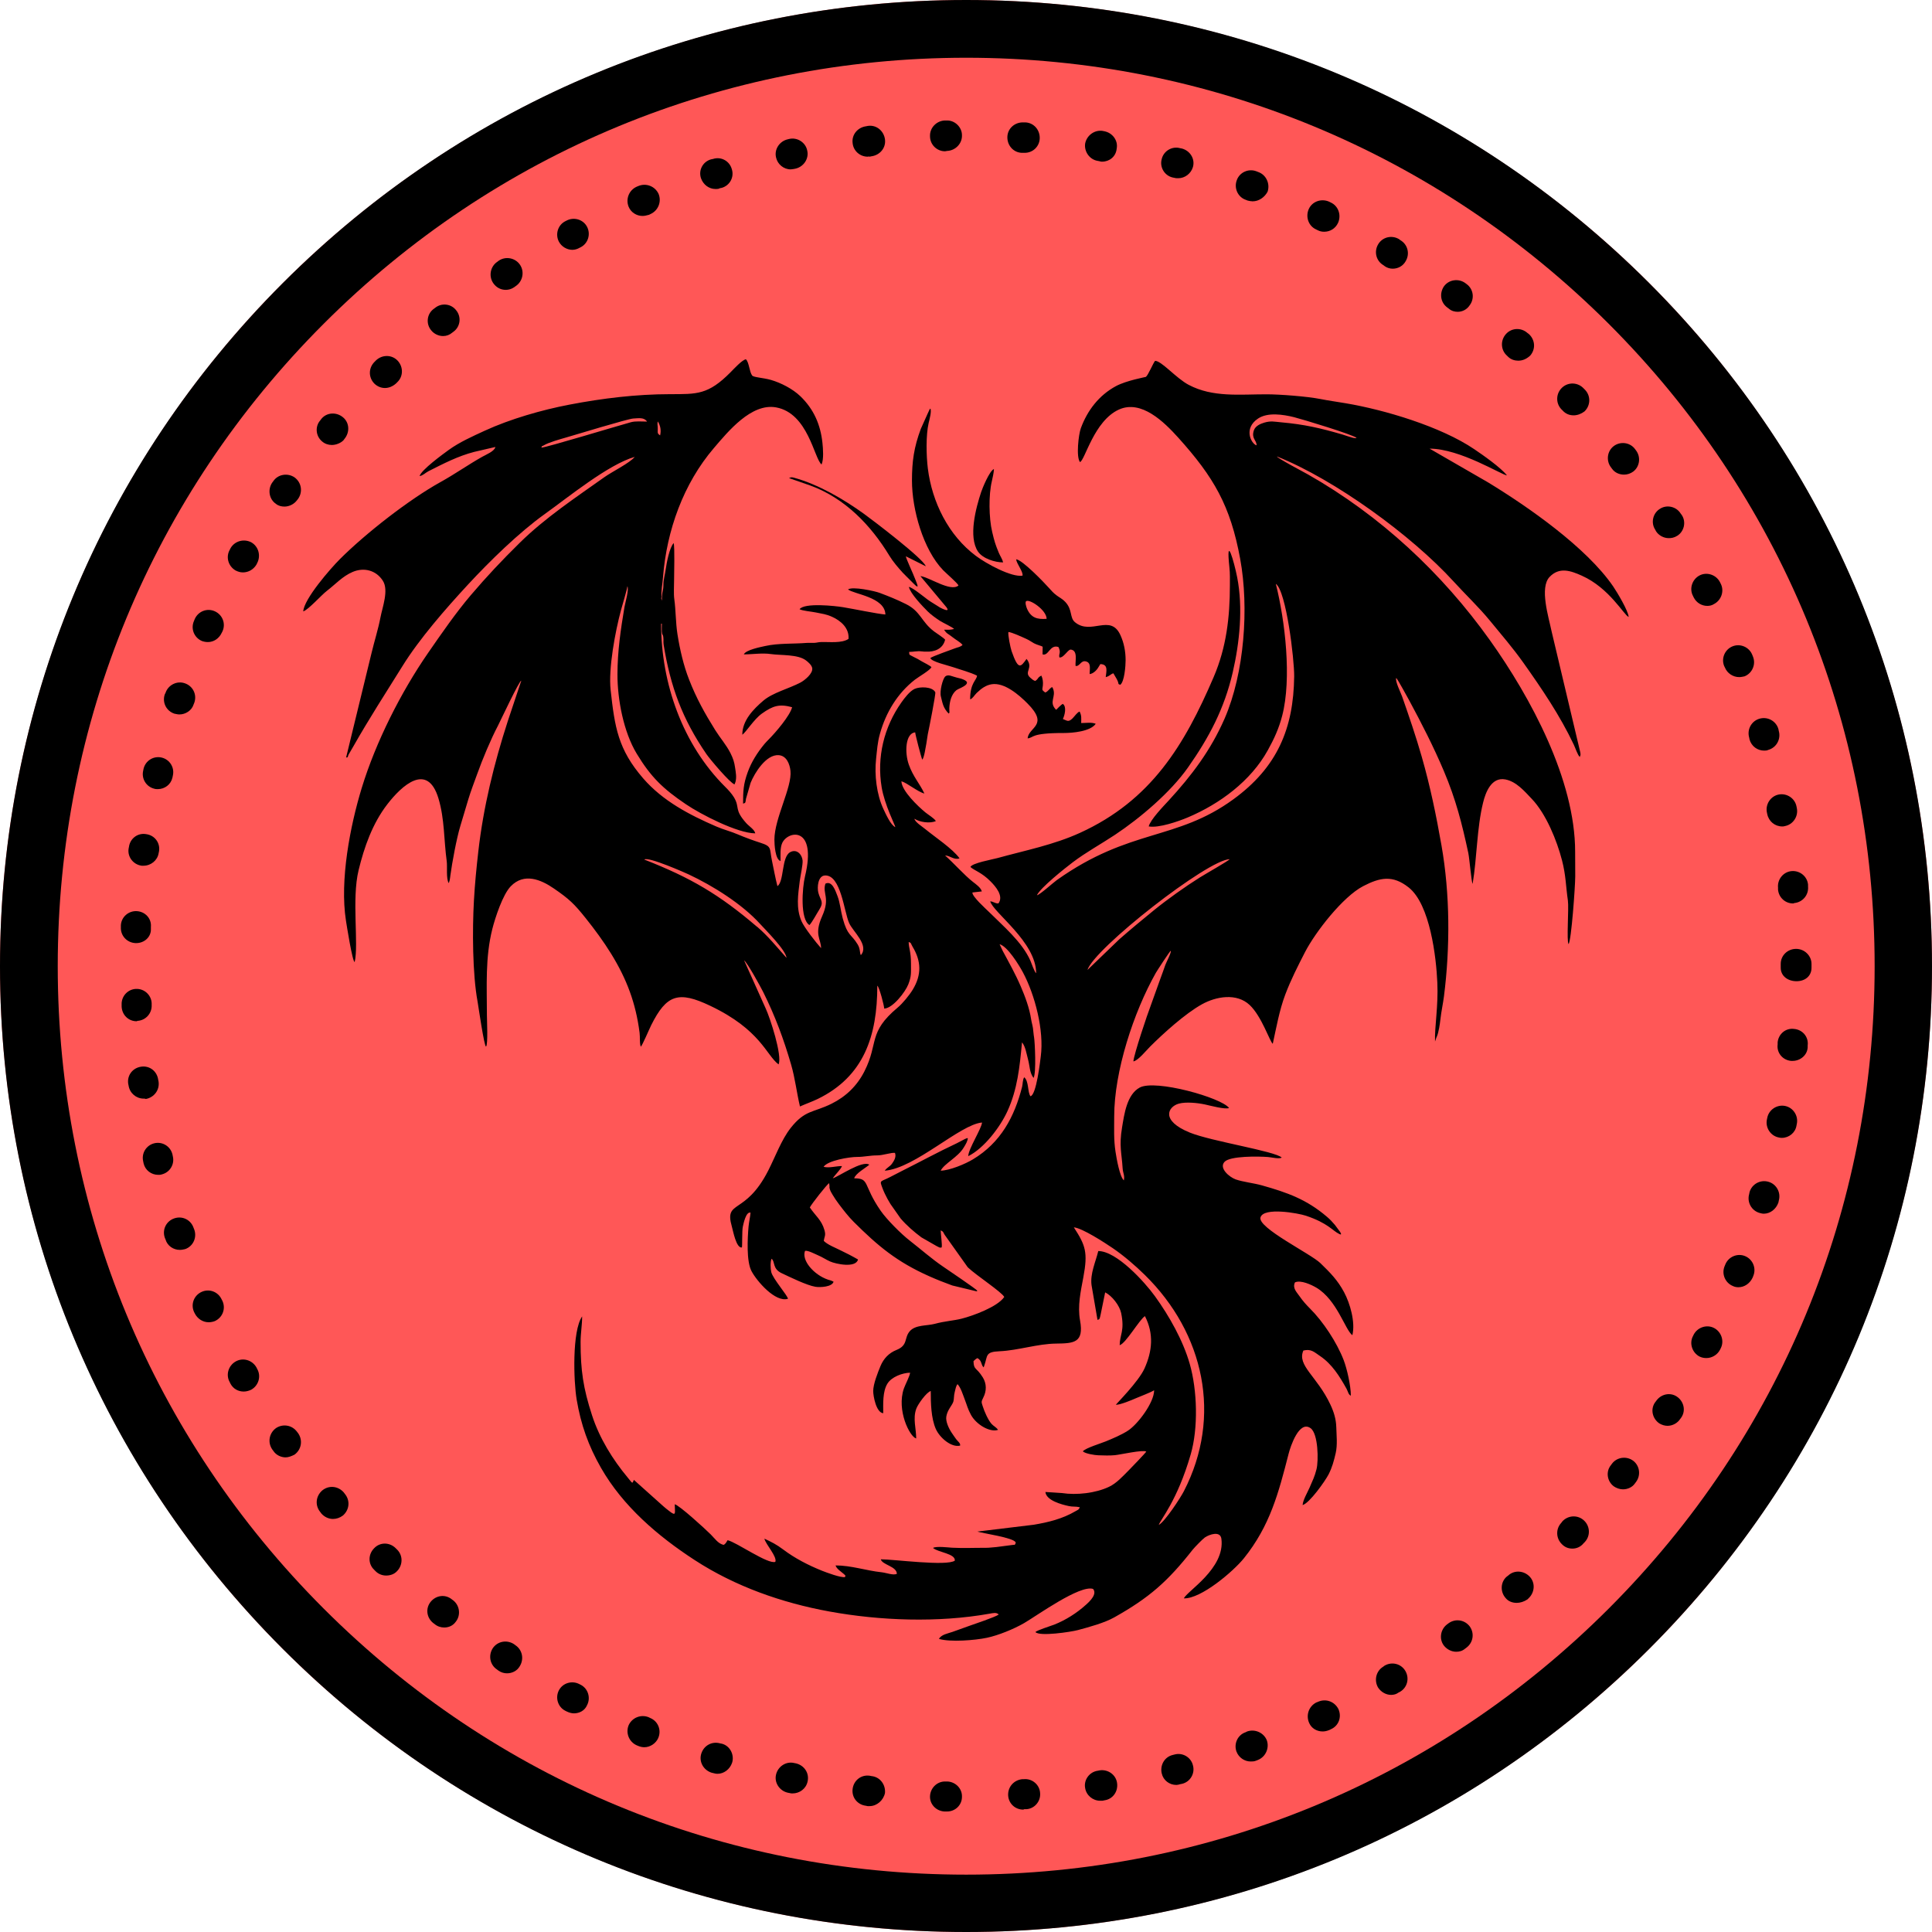 <svg xmlns="http://www.w3.org/2000/svg" xmlns:xlink="http://www.w3.org/1999/xlink" width="500" zoomAndPan="magnify" viewBox="0 0 375 375" height="500" preserveAspectRatio="xMidYMid meet" version="1.0"><defs><clipPath id="aa570bb9c9"><path d="M 187.5 0 C 83.945 0 0 83.945 0 187.5 C 0 291.055 83.945 375 187.5 375 C 291.055 375 375 291.055 375 187.5 C 375 83.945 291.055 0 187.5 0 Z M 187.5 0 " clip-rule="nonzero"/></clipPath><clipPath id="cf902f02f5"><path d="M 58.871 69.727 L 316.121 69.727 L 316.121 318.727 L 58.871 318.727 Z M 58.871 69.727 " clip-rule="nonzero"/></clipPath></defs><g clip-path="url(#aa570bb9c9)"><rect x="-37.5" width="450" fill="#ff5757" y="-37.5" height="450" fill-opacity="1"/></g><path fill="#000000" d="M 187.539 375 C 137.477 375 90.332 355.5 54.918 320.082 C 19.5 284.668 0 237.598 0 187.539 C 0 137.477 19.5 90.332 54.918 54.918 C 90.332 19.5 137.402 0 187.539 0 C 237.672 0 284.668 19.5 320.082 54.918 C 355.5 90.332 375 137.402 375 187.539 C 375 237.672 355.5 284.668 320.082 320.082 C 284.668 355.5 237.598 375 187.539 375 Z M 187.539 11.207 C 140.465 11.207 96.16 29.512 62.836 62.836 C 29.512 96.16 11.207 140.391 11.207 187.539 C 11.207 234.684 29.512 278.914 62.836 312.238 C 96.16 345.562 140.391 363.867 187.539 363.867 C 234.684 363.867 278.914 345.562 312.238 312.238 C 345.562 278.914 363.867 234.684 363.867 187.539 C 363.867 140.391 345.562 96.16 312.238 62.836 C 278.84 29.512 234.609 11.207 187.539 11.207 Z M 187.539 11.207 " fill-opacity="1" fill-rule="nonzero"/><path fill="#000000" d="M 183.801 351.613 L 183.352 351.613 C 181.711 351.539 180.438 350.195 180.516 348.625 C 180.59 347.055 181.859 345.785 183.43 345.785 C 183.43 345.785 183.504 345.785 183.504 345.785 L 183.875 345.785 C 185.52 345.859 186.789 347.207 186.715 348.773 C 186.715 350.344 185.445 351.613 183.801 351.613 Z M 198.594 351.242 C 197.027 351.242 195.758 350.043 195.68 348.477 C 195.605 346.832 196.801 345.488 198.445 345.336 L 198.746 345.336 C 200.387 345.188 201.809 346.457 201.883 348.027 C 202.031 349.672 200.762 351.09 199.191 351.164 L 198.82 351.164 C 198.672 351.242 198.594 351.242 198.594 351.242 Z M 168.785 350.566 C 168.707 350.566 168.559 350.566 168.41 350.566 L 168.035 350.492 C 166.395 350.27 165.273 348.848 165.496 347.207 C 165.719 345.562 167.141 344.441 168.785 344.664 L 169.156 344.738 C 170.801 344.891 171.922 346.383 171.773 348.027 C 171.473 349.445 170.203 350.566 168.785 350.566 Z M 213.539 349.523 C 212.117 349.523 210.848 348.477 210.625 347.055 C 210.324 345.488 211.445 343.918 213.09 343.695 L 213.465 343.621 C 215.031 343.395 216.602 344.441 216.824 346.086 C 217.051 347.73 216.004 349.223 214.359 349.445 L 213.988 349.523 C 213.914 349.523 213.762 349.523 213.539 349.523 Z M 153.84 348.102 C 153.617 348.102 153.469 348.102 153.242 348.027 L 152.867 347.953 C 151.301 347.578 150.254 346.012 150.629 344.441 C 151 342.871 152.57 341.824 154.141 342.199 L 154.512 342.273 C 156.082 342.648 157.129 344.141 156.754 345.785 C 156.457 347.207 155.184 348.102 153.84 348.102 Z M 228.332 346.457 C 226.988 346.457 225.793 345.562 225.492 344.219 C 225.121 342.648 226.016 341.004 227.66 340.629 L 227.957 340.555 C 229.527 340.109 231.172 341.078 231.547 342.648 C 231.992 344.219 231.023 345.859 229.453 346.234 L 229.078 346.309 C 228.855 346.383 228.555 346.457 228.332 346.457 Z M 139.27 344.293 C 138.973 344.293 138.672 344.219 138.375 344.141 L 138.074 344.066 C 136.508 343.543 135.609 341.902 136.133 340.332 C 136.656 338.762 138.227 337.941 139.793 338.391 L 140.168 338.465 C 141.738 338.91 142.559 340.629 142.109 342.125 C 141.66 343.469 140.465 344.293 139.27 344.293 Z M 242.754 341.902 C 241.559 341.902 240.438 341.152 239.988 339.957 C 239.465 338.465 240.211 336.746 241.781 336.223 L 242.078 336.074 C 243.574 335.551 245.293 336.297 245.891 337.793 C 246.414 339.285 245.668 341.004 244.172 341.602 L 243.797 341.75 C 243.426 341.902 243.125 341.902 242.754 341.902 Z M 125.074 339.137 C 124.699 339.137 124.328 339.062 123.953 338.914 L 123.582 338.762 C 122.086 338.09 121.414 336.371 122.012 334.879 C 122.684 333.383 124.402 332.711 125.898 333.309 L 126.195 333.457 C 127.691 334.055 128.438 335.773 127.766 337.344 C 127.316 338.391 126.195 339.137 125.074 339.137 Z M 256.723 336.074 C 255.605 336.074 254.559 335.477 254.109 334.43 C 253.438 332.934 254.035 331.215 255.453 330.469 L 255.828 330.32 C 257.32 329.648 259.039 330.246 259.789 331.738 C 260.461 333.234 259.863 334.953 258.367 335.625 L 258.07 335.773 C 257.547 336 257.098 336.074 256.723 336.074 Z M 111.402 332.562 C 110.953 332.562 110.43 332.41 109.98 332.188 L 109.684 332.039 C 108.262 331.293 107.742 329.496 108.488 328.078 C 109.234 326.66 111.027 326.137 112.449 326.883 L 112.746 327.031 C 114.168 327.781 114.688 329.574 113.941 330.992 C 113.492 332.039 112.449 332.562 111.402 332.562 Z M 270.023 328.977 C 269.051 328.977 268.082 328.453 267.484 327.555 C 266.66 326.137 267.109 324.344 268.453 323.52 L 268.754 323.297 C 270.172 322.473 271.965 322.922 272.789 324.344 C 273.609 325.762 273.16 327.555 271.742 328.379 L 271.445 328.527 C 271.07 328.824 270.547 328.977 270.023 328.977 Z M 98.402 324.789 C 97.879 324.789 97.281 324.641 96.758 324.27 L 96.457 324.043 C 95.113 323.148 94.738 321.355 95.637 319.934 C 96.531 318.59 98.328 318.215 99.746 319.113 L 100.043 319.336 C 101.391 320.234 101.762 322.027 100.867 323.445 C 100.344 324.344 99.371 324.789 98.402 324.789 Z M 282.652 320.605 C 281.754 320.605 280.859 320.16 280.262 319.41 C 279.289 318.141 279.586 316.273 280.859 315.301 L 281.156 315.078 C 282.5 314.105 284.293 314.406 285.266 315.676 C 286.238 317.02 285.938 318.812 284.668 319.785 L 284.371 320.008 C 283.848 320.457 283.25 320.605 282.652 320.605 Z M 86.223 315.898 C 85.551 315.898 84.879 315.676 84.355 315.227 L 84.055 315.004 C 82.785 313.957 82.562 312.164 83.605 310.895 C 84.652 309.625 86.445 309.398 87.715 310.445 L 88.016 310.668 C 89.285 311.715 89.434 313.582 88.465 314.777 C 87.941 315.527 87.117 315.898 86.223 315.898 Z M 294.383 311.117 C 293.559 311.117 292.738 310.82 292.215 310.145 C 291.168 308.949 291.242 307.082 292.438 306.035 L 292.738 305.812 C 293.934 304.691 295.801 304.84 296.922 306.035 C 298.043 307.234 297.895 309.102 296.699 310.223 L 296.473 310.445 C 295.801 310.895 295.055 311.117 294.383 311.117 Z M 74.941 305.812 C 74.191 305.812 73.445 305.516 72.922 304.992 L 72.625 304.691 C 71.43 303.57 71.43 301.703 72.625 300.508 C 73.746 299.312 75.613 299.312 76.809 300.508 L 77.031 300.73 C 78.227 301.852 78.227 303.723 77.105 304.918 C 76.508 305.59 75.688 305.812 74.941 305.812 Z M 305.215 300.582 C 304.469 300.582 303.797 300.359 303.199 299.762 C 302.004 298.641 301.926 296.773 303.047 295.578 L 303.273 295.277 C 304.395 294.082 306.262 294.008 307.457 295.129 C 308.652 296.25 308.727 298.117 307.605 299.312 L 307.383 299.535 C 306.785 300.285 305.961 300.582 305.215 300.582 Z M 64.629 294.828 C 63.809 294.828 62.984 294.457 62.387 293.785 L 62.164 293.484 C 61.117 292.215 61.266 290.422 62.539 289.301 C 63.809 288.254 65.602 288.402 66.723 289.676 L 66.945 289.973 C 67.992 291.242 67.844 293.035 66.57 294.156 C 65.973 294.605 65.301 294.828 64.629 294.828 Z M 315.004 289.078 C 314.406 289.078 313.734 288.852 313.211 288.48 C 311.941 287.508 311.641 285.641 312.688 284.371 L 312.91 284.07 C 313.883 282.801 315.75 282.578 317.02 283.547 C 318.289 284.52 318.516 286.387 317.543 287.656 L 317.32 287.957 C 316.797 288.703 315.898 289.078 315.004 289.078 Z M 55.438 282.875 C 54.543 282.875 53.57 282.426 53.047 281.605 L 52.824 281.305 C 51.926 279.961 52.227 278.168 53.57 277.195 C 54.918 276.301 56.711 276.598 57.68 277.945 L 57.906 278.242 C 58.801 279.586 58.504 281.379 57.156 282.352 C 56.559 282.652 55.961 282.875 55.438 282.875 Z M 323.672 276.75 C 323.148 276.75 322.625 276.598 322.102 276.301 C 320.758 275.402 320.309 273.609 321.203 272.266 L 321.43 271.965 C 322.324 270.621 324.117 270.172 325.465 271.07 C 326.809 271.965 327.258 273.758 326.359 275.105 L 326.137 275.402 C 325.613 276.227 324.641 276.75 323.672 276.75 Z M 47.297 270.098 C 46.25 270.098 45.277 269.574 44.754 268.605 L 44.605 268.305 C 43.785 266.887 44.305 265.094 45.727 264.27 C 47.145 263.449 48.938 263.973 49.762 265.391 L 49.91 265.691 C 50.73 267.109 50.211 268.902 48.789 269.727 C 48.34 269.949 47.816 270.098 47.297 270.098 Z M 331.215 263.598 C 330.77 263.598 330.32 263.523 329.871 263.301 C 328.453 262.551 327.855 260.758 328.602 259.34 L 328.75 259.039 C 329.496 257.621 331.293 257.023 332.711 257.77 C 334.129 258.52 334.727 260.312 333.98 261.73 L 333.832 262.027 C 333.309 263 332.262 263.598 331.215 263.598 Z M 40.496 256.648 C 39.375 256.648 38.328 255.977 37.805 254.93 L 37.656 254.633 C 36.984 253.137 37.656 251.418 39.152 250.746 C 40.645 250.074 42.363 250.746 43.035 252.242 L 43.188 252.539 C 43.859 254.035 43.188 255.754 41.691 256.426 C 41.316 256.574 40.871 256.648 40.496 256.648 Z M 337.418 249.852 C 337.043 249.852 336.672 249.777 336.371 249.625 C 334.879 249.027 334.129 247.309 334.727 245.816 L 334.879 245.441 C 335.477 243.949 337.195 243.199 338.688 243.797 C 340.184 244.395 340.93 246.113 340.332 247.609 L 340.184 247.984 C 339.66 249.102 338.613 249.852 337.418 249.852 Z M 34.891 242.602 C 33.695 242.602 32.5 241.855 32.129 240.586 L 31.977 240.211 C 31.457 238.645 32.277 237 33.848 236.477 C 35.414 235.953 37.059 236.773 37.582 238.344 L 37.73 238.719 C 38.254 240.285 37.434 241.93 35.938 242.453 C 35.566 242.527 35.266 242.602 34.891 242.602 Z M 342.348 235.578 C 342.051 235.578 341.824 235.504 341.527 235.43 C 339.957 234.98 339.062 233.34 339.512 231.77 L 339.586 231.395 C 340.031 229.828 341.676 228.93 343.246 229.379 C 344.816 229.828 345.711 231.469 345.262 233.039 L 345.188 233.414 C 344.738 234.684 343.621 235.578 342.348 235.578 Z M 30.707 228.035 C 29.363 228.035 28.168 227.137 27.867 225.793 L 27.793 225.418 C 27.422 223.848 28.391 222.281 29.961 221.906 C 31.531 221.531 33.098 222.504 33.473 224.074 L 33.547 224.445 C 33.922 226.016 32.949 227.586 31.379 227.957 C 31.156 228.035 30.934 228.035 30.707 228.035 Z M 345.859 220.859 C 345.711 220.859 345.488 220.859 345.262 220.785 C 343.695 220.488 342.648 218.918 342.945 217.348 L 343.023 216.977 C 343.32 215.406 344.891 214.359 346.457 214.66 C 348.027 214.957 349.074 216.527 348.773 218.098 L 348.699 218.469 C 348.477 219.891 347.207 220.859 345.859 220.859 Z M 27.867 213.238 C 26.449 213.238 25.18 212.195 24.957 210.699 L 24.879 210.324 C 24.656 208.684 25.777 207.262 27.422 207.039 C 29.066 206.812 30.484 207.934 30.707 209.578 L 30.781 209.953 C 31.008 211.598 29.887 213.016 28.316 213.312 C 28.168 213.238 28.02 213.238 27.867 213.238 Z M 347.953 205.918 C 347.879 205.918 347.73 205.918 347.652 205.918 C 346.012 205.77 344.816 204.348 345.039 202.703 L 345.039 202.332 C 345.188 200.688 346.609 199.492 348.25 199.715 C 349.895 199.867 351.09 201.285 350.867 202.93 L 350.867 203.301 C 350.793 204.797 349.445 205.918 347.953 205.918 Z M 26.523 198.223 C 24.957 198.223 23.684 197.027 23.609 195.383 L 23.609 195.008 C 23.535 193.363 24.805 192.02 26.375 191.945 C 28.02 191.871 29.363 193.141 29.438 194.711 L 29.438 195.082 C 29.512 196.727 28.242 198.074 26.672 198.148 C 26.598 198.223 26.523 198.223 26.523 198.223 Z M 348.699 190.453 C 347.055 190.453 345.637 189.48 345.637 187.836 L 345.637 187.539 C 345.637 187.539 345.637 187.461 345.637 187.461 L 345.637 187.09 C 345.637 185.445 346.98 184.176 348.625 184.176 C 350.27 184.176 351.613 185.52 351.613 187.09 L 351.613 187.387 C 351.613 187.387 351.613 187.461 351.613 187.461 L 351.613 187.836 C 351.613 189.48 350.344 190.453 348.699 190.453 Z M 26.449 183.055 C 26.375 183.055 26.375 183.055 26.301 183.055 C 24.656 182.98 23.387 181.637 23.461 179.992 L 23.461 179.617 C 23.535 177.973 24.957 176.777 26.523 176.852 C 28.168 176.926 29.438 178.273 29.289 179.918 L 29.289 180.289 C 29.363 181.859 28.02 183.055 26.449 183.055 Z M 348.027 175.359 C 346.531 175.359 345.262 174.238 345.113 172.668 L 345.113 172.297 C 344.965 170.652 346.16 169.23 347.73 169.082 C 349.371 168.934 350.793 170.129 350.941 171.699 L 350.941 172.07 C 351.09 173.715 349.895 175.133 348.25 175.285 C 348.176 175.359 348.102 175.359 348.027 175.359 Z M 27.867 168.035 C 27.719 168.035 27.57 168.035 27.496 168.035 C 25.852 167.812 24.73 166.316 24.957 164.75 L 25.031 164.375 C 25.254 162.73 26.75 161.609 28.391 161.91 C 30.035 162.133 31.156 163.629 30.859 165.273 L 30.781 165.645 C 30.559 166.992 29.289 168.035 27.867 168.035 Z M 345.934 160.414 C 344.516 160.414 343.32 159.445 343.023 158.023 L 342.945 157.652 C 342.648 156.082 343.695 154.512 345.262 154.215 C 346.832 153.914 348.402 154.961 348.699 156.531 L 348.773 156.902 C 349.074 158.473 348.027 160.043 346.457 160.34 C 346.234 160.414 346.086 160.414 345.934 160.414 Z M 30.633 153.168 C 30.41 153.168 30.184 153.168 29.961 153.094 C 28.391 152.719 27.422 151.152 27.793 149.582 L 27.867 149.207 C 28.242 147.641 29.812 146.668 31.379 147.043 C 32.949 147.414 33.922 148.984 33.547 150.555 L 33.473 150.926 C 33.176 152.27 31.977 153.168 30.633 153.168 Z M 342.422 145.695 C 341.152 145.695 339.957 144.875 339.586 143.531 L 339.512 143.156 C 339.062 141.586 339.957 139.941 341.527 139.496 C 343.098 139.047 344.738 139.941 345.188 141.512 L 345.262 141.887 C 345.711 143.453 344.816 145.098 343.246 145.547 C 342.945 145.695 342.648 145.695 342.422 145.695 Z M 34.816 138.672 C 34.52 138.672 34.219 138.598 33.848 138.523 C 32.277 138 31.457 136.355 31.977 134.789 L 32.129 134.488 C 32.652 132.918 34.371 132.098 35.863 132.621 C 37.434 133.145 38.254 134.789 37.73 136.355 L 37.582 136.73 C 37.207 137.926 36.012 138.672 34.816 138.672 Z M 337.566 131.426 C 336.371 131.426 335.25 130.68 334.801 129.559 L 334.652 129.258 C 334.055 127.766 334.801 126.047 336.297 125.449 C 337.793 124.852 339.512 125.598 340.109 127.094 L 340.258 127.465 C 340.855 128.961 340.109 130.68 338.613 131.277 C 338.238 131.352 337.941 131.426 337.566 131.426 Z M 40.348 124.625 C 39.973 124.625 39.523 124.551 39.152 124.402 C 37.656 123.73 36.984 122.012 37.656 120.516 L 37.805 120.145 C 38.48 118.648 40.195 117.977 41.691 118.648 C 43.188 119.32 43.859 121.039 43.188 122.535 L 43.035 122.832 C 42.512 123.953 41.469 124.625 40.348 124.625 Z M 331.367 117.602 C 330.32 117.602 329.273 117.004 328.75 115.961 L 328.602 115.66 C 327.855 114.242 328.453 112.449 329.871 111.699 C 331.293 110.953 333.086 111.551 333.832 112.969 L 333.98 113.27 C 334.727 114.688 334.129 116.48 332.711 117.23 C 332.262 117.527 331.812 117.602 331.367 117.602 Z M 47.145 111.102 C 46.621 111.102 46.176 110.953 45.727 110.73 C 44.305 109.906 43.785 108.113 44.605 106.695 L 44.754 106.395 C 45.578 104.977 47.371 104.527 48.789 105.273 C 50.211 106.098 50.656 107.891 49.91 109.309 L 49.762 109.609 C 49.164 110.578 48.191 111.102 47.145 111.102 Z M 323.895 104.453 C 322.922 104.453 321.953 103.93 321.43 103.109 L 321.277 102.809 C 320.383 101.465 320.832 99.598 322.176 98.773 C 323.52 97.879 325.387 98.328 326.211 99.672 L 326.434 99.969 C 327.332 101.316 326.883 103.184 325.539 104.004 C 324.941 104.379 324.418 104.453 323.895 104.453 Z M 55.215 98.328 C 54.617 98.328 54.02 98.176 53.57 97.805 C 52.227 96.906 51.926 95.039 52.824 93.695 L 53.047 93.395 C 53.945 92.051 55.812 91.75 57.156 92.648 C 58.504 93.621 58.801 95.414 57.906 96.758 L 57.68 97.055 C 57.082 97.879 56.113 98.328 55.215 98.328 Z M 315.227 92.125 C 314.332 92.125 313.434 91.75 312.91 91.004 L 312.688 90.707 C 311.715 89.434 311.941 87.566 313.211 86.598 C 314.48 85.625 316.348 85.848 317.32 87.117 L 317.543 87.418 C 318.516 88.688 318.289 90.555 317.02 91.527 C 316.496 91.902 315.898 92.125 315.227 92.125 Z M 64.406 86.371 C 63.734 86.371 63.059 86.148 62.539 85.699 C 61.266 84.652 61.117 82.785 62.164 81.59 L 62.387 81.293 C 63.434 80.02 65.301 79.945 66.57 80.992 C 67.844 82.039 67.918 83.906 66.871 85.176 L 66.648 85.477 C 66.125 86 65.227 86.371 64.406 86.371 Z M 305.438 80.617 C 304.617 80.617 303.871 80.32 303.273 79.648 L 303.047 79.422 C 301.926 78.227 302.004 76.359 303.199 75.238 C 304.395 74.117 306.262 74.191 307.383 75.387 L 307.68 75.688 C 308.801 76.883 308.727 78.75 307.531 79.871 C 306.934 80.32 306.188 80.617 305.438 80.617 Z M 74.715 75.312 C 73.969 75.312 73.223 75.016 72.625 74.418 C 71.504 73.223 71.504 71.43 72.699 70.234 L 72.996 69.934 C 74.191 68.812 76.062 68.812 77.184 70.008 C 78.301 71.203 78.301 73.074 77.105 74.191 L 76.883 74.418 C 76.211 75.016 75.465 75.312 74.715 75.312 Z M 294.68 70.008 C 294.008 70.008 293.262 69.785 292.738 69.262 L 292.512 69.039 C 291.316 67.992 291.168 66.125 292.289 64.855 C 293.336 63.656 295.203 63.508 296.473 64.629 L 296.773 64.855 C 297.969 65.973 298.117 67.766 296.996 69.039 C 296.25 69.711 295.504 70.008 294.68 70.008 Z M 86 65.227 C 85.176 65.227 84.281 64.855 83.684 64.105 C 82.637 62.836 82.859 60.969 84.129 59.996 L 84.43 59.773 C 85.699 58.727 87.566 58.949 88.539 60.223 C 89.586 61.492 89.359 63.359 88.09 64.332 L 87.793 64.555 C 87.27 65.004 86.672 65.227 86 65.227 Z M 282.949 60.52 C 282.352 60.52 281.754 60.371 281.23 59.922 L 280.934 59.699 C 279.586 58.727 279.363 56.934 280.262 55.59 C 281.23 54.242 283.098 54.02 284.371 54.918 L 284.668 55.141 C 286.012 56.113 286.238 57.98 285.266 59.25 C 284.742 60.07 283.848 60.52 282.949 60.52 Z M 98.176 56.262 C 97.207 56.262 96.309 55.812 95.711 54.918 C 94.816 53.57 95.188 51.703 96.531 50.809 L 96.832 50.582 C 98.176 49.688 100.043 50.059 100.941 51.406 C 101.84 52.75 101.465 54.617 100.121 55.516 L 99.82 55.738 C 99.297 56.113 98.699 56.262 98.176 56.262 Z M 270.324 52.152 C 269.801 52.152 269.277 52.004 268.828 51.703 L 268.531 51.48 C 267.109 50.656 266.66 48.863 267.484 47.445 C 268.305 46.023 270.098 45.578 271.52 46.398 L 271.816 46.621 C 273.238 47.445 273.684 49.238 272.863 50.656 C 272.34 51.629 271.367 52.152 270.324 52.152 Z M 111.102 48.492 C 110.059 48.492 109.012 47.895 108.488 46.922 C 107.742 45.504 108.262 43.707 109.684 42.961 L 109.98 42.812 C 111.402 42.066 113.195 42.59 113.941 44.008 C 114.688 45.426 114.168 47.219 112.746 47.969 L 112.449 48.117 C 112.074 48.34 111.551 48.492 111.102 48.492 Z M 257.023 44.98 C 256.574 44.98 256.203 44.906 255.754 44.68 L 255.453 44.531 C 253.961 43.859 253.363 42.066 254.035 40.57 C 254.707 39.078 256.5 38.48 257.996 39.152 L 258.293 39.301 C 259.789 39.973 260.387 41.766 259.715 43.262 C 259.191 44.383 258.145 44.98 257.023 44.98 Z M 124.699 41.914 C 123.582 41.914 122.461 41.242 122.012 40.121 C 121.414 38.629 122.086 36.91 123.582 36.238 L 123.953 36.086 C 125.449 35.488 127.168 36.164 127.84 37.656 C 128.438 39.152 127.766 40.871 126.27 41.543 L 125.973 41.691 C 125.449 41.84 125.074 41.914 124.699 41.914 Z M 243.125 39.078 C 242.828 39.078 242.453 39 242.156 38.926 L 241.781 38.777 C 240.285 38.254 239.465 36.535 240.062 34.969 C 240.586 33.473 242.305 32.652 243.875 33.25 L 244.246 33.398 C 245.742 33.922 246.562 35.641 246.039 37.207 C 245.441 38.328 244.32 39.078 243.125 39.078 Z M 138.898 36.688 C 137.629 36.688 136.508 35.863 136.059 34.594 C 135.535 33.023 136.43 31.379 138 30.934 L 138.375 30.859 C 139.941 30.336 141.586 31.23 142.035 32.801 C 142.559 34.371 141.66 36.012 140.094 36.461 L 139.719 36.535 C 139.496 36.688 139.195 36.688 138.898 36.688 Z M 228.707 34.594 C 228.48 34.594 228.184 34.594 227.957 34.52 L 227.586 34.445 C 226.016 34.07 225.043 32.426 225.492 30.859 C 225.867 29.289 227.512 28.316 229.078 28.766 L 229.453 28.84 C 231.023 29.289 231.992 30.859 231.547 32.426 C 231.172 33.695 229.977 34.594 228.707 34.594 Z M 153.469 32.875 C 152.121 32.875 150.926 31.902 150.629 30.559 C 150.254 28.988 151.301 27.422 152.867 27.047 L 153.168 26.973 C 154.738 26.598 156.379 27.645 156.68 29.215 C 157.055 30.781 156.008 32.352 154.438 32.727 L 154.066 32.801 C 153.914 32.801 153.691 32.875 153.469 32.875 Z M 213.914 31.379 C 213.762 31.379 213.613 31.379 213.465 31.305 L 213.09 31.23 C 211.52 31.008 210.402 29.438 210.625 27.867 C 210.922 26.301 212.418 25.18 213.988 25.402 L 214.359 25.477 C 215.93 25.777 217.051 27.27 216.75 28.84 C 216.602 30.41 215.332 31.379 213.914 31.379 Z M 168.41 30.41 C 166.914 30.41 165.645 29.289 165.496 27.793 C 165.273 26.152 166.469 24.73 168.109 24.508 L 168.484 24.434 C 170.129 24.207 171.547 25.402 171.773 27.047 C 171.996 28.691 170.801 30.109 169.156 30.336 L 168.785 30.41 C 168.633 30.336 168.484 30.41 168.41 30.41 Z M 198.895 29.664 C 198.82 29.664 198.746 29.664 198.672 29.664 L 198.297 29.664 C 196.652 29.586 195.457 28.168 195.531 26.523 C 195.605 24.879 197.027 23.684 198.672 23.758 L 199.043 23.758 C 200.688 23.836 201.883 25.254 201.809 26.898 C 201.734 28.469 200.465 29.664 198.895 29.664 Z M 183.43 29.363 C 181.859 29.363 180.516 28.094 180.516 26.449 C 180.438 24.805 181.785 23.461 183.352 23.387 L 183.727 23.387 C 185.297 23.312 186.715 24.656 186.715 26.227 C 186.789 27.867 185.445 29.215 183.875 29.289 L 183.43 29.363 C 183.504 29.363 183.504 29.363 183.43 29.363 Z M 183.43 29.363 " fill-opacity="1" fill-rule="nonzero"/><g clip-path="url(#cf902f02f5)"><path fill="#000000" d="M 211.059 188.301 C 212.297 184.145 234.531 166.758 238.699 166.77 C 238.121 167.285 234.105 169.555 232.883 170.316 C 230.078 172.074 226.523 174.602 223.957 176.691 C 221.703 178.527 219.453 180.391 217.25 182.32 L 211.039 188.301 Z M 146.949 179.895 C 139.668 173.668 134.102 170.367 125.055 166.84 C 125.77 166.195 133.121 169.465 133.656 169.715 C 138.379 171.926 144.031 175.473 147.523 179.32 C 148.668 180.578 152.516 184.395 152.664 185.922 C 150.828 183.867 149.062 181.676 146.961 179.883 Z M 127.695 81.82 C 128.191 82.633 128.359 83.523 128.129 84.508 C 127.367 84.012 127.812 83.949 127.613 82.324 L 127.645 81.91 C 127.645 81.859 127.684 81.852 127.703 81.82 Z M 243.895 86.438 C 242.895 86.172 241.266 83.18 244.195 81.234 C 246.078 79.984 249.066 80.453 251.156 80.969 C 252.746 81.363 262.477 84.316 263.32 84.992 C 262.973 85.18 262.012 84.793 261.227 84.555 C 260.988 84.488 260.879 84.438 260.555 84.336 C 256.328 83.098 253.133 82.363 248.656 81.969 C 247.406 81.859 246.695 81.652 245.434 82.02 C 244.668 82.246 243.68 82.652 243.379 83.523 C 242.844 85.109 243.887 85.398 243.906 86.418 Z M 105.086 86.887 C 105.293 86.359 104.977 86.797 105.539 86.449 C 106.492 85.863 108.773 85.238 109.824 84.934 C 111.602 84.418 121.898 81.285 122.91 81.234 C 124.004 81.176 125.023 80.977 125.59 81.828 C 124.57 81.828 123.367 81.699 122.445 81.957 C 119.926 82.645 105.988 86.875 105.086 86.887 Z M 128.406 115.996 C 128.289 114.66 128.598 113.301 128.695 111.973 C 129.41 102.973 132.633 93.895 138.578 86.953 C 141.344 83.723 145.848 78.203 150.641 79.074 C 156.859 80.203 158.02 88.988 159.461 90.156 C 159.926 89.145 159.746 87.062 159.637 85.973 C 159.262 82.445 157.98 79.441 155.344 76.902 C 153.855 75.477 151.574 74.297 149.598 73.73 C 148.109 73.316 146.266 73.246 145.996 72.891 C 145.441 72.164 145.414 70.332 144.777 69.738 C 144.074 69.824 142.406 71.641 141.82 72.234 C 137.445 76.664 135.262 76.496 130.043 76.508 C 123.477 76.516 116.961 77.309 110.531 78.539 C 105.191 79.559 99.004 81.336 94.062 83.613 C 91.699 84.703 89.191 85.816 87.086 87.34 C 85.906 88.195 81.801 91.188 81.441 92.398 C 82.039 92.348 82.602 91.742 83.18 91.453 C 86.105 89.977 88.855 88.539 92.059 87.707 L 96.156 86.758 C 95.988 87.59 94.34 88.242 93.605 88.66 C 90.938 90.156 88.25 92.051 85.559 93.535 C 79.371 96.965 70.977 103.527 65.957 108.543 C 64.152 110.348 58.973 116.285 58.863 118.676 C 59.914 118.297 62.363 115.512 63.465 114.668 C 65.094 113.422 66.492 111.844 68.426 111.023 C 70.629 110.07 73.012 110.676 74.32 112.738 C 75.488 114.582 74.219 117.871 73.844 119.855 C 73.418 122.094 72.652 124.504 72.117 126.742 L 67.176 147.043 C 67.711 146.887 67.344 147.164 67.652 146.48 L 68.637 144.785 C 71.621 139.52 74.914 134.434 78.109 129.301 C 81.453 123.918 86.504 118.16 90.816 113.488 C 95.035 108.93 100.73 103.359 105.758 99.762 C 110.242 96.551 118.09 90.137 123.199 88.68 C 122.246 89.867 118.805 91.555 117.328 92.605 C 111.723 96.59 105.777 100.523 100.848 105.391 C 97.355 108.832 94.559 111.797 91.375 115.531 C 88.488 118.922 85.641 123.047 83.098 126.723 C 77.801 134.387 72.949 144.012 70.223 152.91 C 67.949 160.348 65.926 170.852 67.148 178.684 C 67.266 179.426 68.406 186.754 68.844 186.723 C 69.656 183.262 68.238 174.52 69.598 168.922 C 70.688 164.43 72.277 159.871 75.191 156.094 C 77.98 152.477 82.969 147.875 85.102 154.965 C 86.312 158.969 86.145 163.07 86.711 167.176 C 86.848 168.176 86.57 170.527 87.086 171.398 C 87.176 171.238 87.117 171.41 87.215 171.082 C 87.215 171.07 87.305 170.734 87.305 170.723 C 87.375 170.398 87.367 170.25 87.414 169.941 C 87.754 167.422 88.617 162.746 89.359 160.297 L 90.898 155.152 C 91.402 153.488 92.039 151.852 92.633 150.207 C 93.645 147.379 95.262 143.496 96.652 140.859 C 97.008 140.176 100.898 131.879 101.176 132.137 L 98.566 139.957 C 95.898 148.172 93.812 156.699 92.84 165.273 C 92.465 168.582 92.176 171.488 91.988 174.816 C 91.672 180.43 91.699 189.043 92.703 194.445 C 92.82 195.098 93.992 203.246 94.34 203.129 C 94.746 202.82 94.508 197.863 94.508 197.09 C 94.508 191.363 94.16 185.898 95.559 180.32 C 96.117 178.117 97.582 173.629 99.141 172.023 C 101.711 169.375 104.953 170.684 107.543 172.48 C 110.473 174.492 111.465 175.441 113.684 178.219 C 115.41 180.371 117.199 182.809 118.637 185.148 C 121.68 190.094 123.406 194.73 124.141 200.434 C 124.27 201.414 124.094 202.297 124.371 203.176 C 124.668 202.949 126.055 199.66 126.402 198.977 C 129.371 193.039 131.691 192.285 137.844 195.219 C 147.664 199.887 148.727 204.824 151.117 206.598 C 151.898 204.941 149.441 197.477 148.617 195.734 L 144.43 186.406 C 145.074 186.863 147.652 191.582 148.121 192.523 C 150.441 197.172 152.129 201.719 153.566 206.676 C 154.32 209.266 154.648 212.148 155.273 214.766 C 156.453 214.238 157.586 213.852 158.715 213.309 C 167.684 208.945 170.285 201.078 170.285 191.312 C 170.672 191.59 171.613 195.168 171.621 195.762 C 173.281 195.734 175.738 192.512 176.297 191.074 C 176.922 189.48 176.82 188.875 176.82 187 C 176.82 184.66 176.375 183.996 176.375 182.848 C 176.91 182.984 176.773 183.156 177.117 183.73 C 178.816 186.523 178.926 189.191 177.16 192.094 C 176.516 193.156 175.195 194.773 174.242 195.566 C 168.398 200.453 170.602 202.406 167.773 207.965 C 166.363 210.742 164.203 212.844 161.406 214.23 C 157.852 215.996 156.266 215.398 153.477 218.93 C 151.691 221.188 150.453 224.59 149.121 227.195 C 144.629 236.008 140.531 232.777 142.051 238.07 C 142.297 238.934 142.902 242.32 144.004 242.133 C 144.094 241.906 144.012 238.883 144.172 238.148 C 144.312 237.504 144.789 235.125 145.68 235.375 C 145.621 236.156 145.371 237.188 145.293 238.078 C 145.094 240.34 144.855 244.801 145.867 246.723 C 146.871 248.637 150.492 252.867 152.941 252.094 C 152.941 251.539 150.023 248.219 149.699 246.91 C 149.551 246.305 149.5 244.891 149.758 244.324 C 150.473 244.828 149.887 246.266 151.711 247.121 C 153.359 247.895 156.594 249.488 158.281 249.766 C 159.203 249.914 161.523 249.797 161.793 248.773 L 161.285 248.547 C 161.059 248.469 160.969 248.469 160.711 248.379 C 157.961 247.445 155.543 244.633 156.254 242.797 C 156.77 242.641 158.219 243.414 158.754 243.641 C 159.578 243.977 160.352 244.512 161.117 244.848 C 162.246 245.355 166.125 246.168 166.543 244.465 L 165.691 243.988 C 165.395 243.828 165.133 243.68 164.816 243.52 C 164.242 243.234 163.695 242.965 163.129 242.68 C 162.129 242.172 160.691 241.637 159.898 240.863 C 160.004 239.984 160.332 239.844 160.035 238.793 C 159.469 236.77 158.289 236.027 157.188 234.363 C 157.516 233.699 160.453 229.949 160.938 229.645 L 161.008 230.258 C 161.008 230.617 160.938 230.328 161.059 230.785 C 161.168 231.18 161.383 231.527 161.594 231.883 C 161.969 232.52 162.406 233.164 162.852 233.746 C 163.707 234.879 164.68 236.137 165.691 237.148 C 170.441 241.887 174.113 244.938 180.375 247.723 C 181.859 248.387 183.281 248.941 184.828 249.508 L 189.512 250.637 C 189.539 250.629 189.598 250.637 189.621 250.598 C 189.641 250.559 189.688 250.57 189.727 250.551 C 189.48 250.191 183.863 246.406 183.012 245.82 C 180.789 244.305 178.715 242.461 176.582 240.805 C 174.918 239.516 172.117 236.711 170.938 235.008 C 167.438 229.949 168.875 228.711 165.801 228.711 C 166.02 227.801 168.031 226.68 168.734 226.074 C 167.418 225.125 162.684 228.426 161.641 228.711 C 162.137 227.949 163.172 227.016 163.43 226.332 C 162.207 226.332 161.008 226.758 159.855 226.48 C 160.66 225.254 164.867 224.551 166.395 224.559 C 167.664 224.57 168.953 224.25 170.254 224.262 C 171.406 224.262 173.023 223.668 173.715 223.777 C 173.992 224.539 173.586 225.223 173.16 225.836 C 172.723 226.473 172.168 226.582 171.73 227.234 C 177.676 226.738 186.324 218.246 190.613 217.879 C 190.504 219.105 187.961 223.004 187.934 224.41 C 191.027 222.875 194.145 218.738 195.543 215.676 C 197.488 211.426 197.922 207.082 198.371 202.316 C 199.035 203.09 199.254 204.574 199.551 205.676 C 199.887 206.906 199.828 208.234 200.613 209.223 C 201.176 208.234 200.859 202.188 200.719 201.395 C 200.602 200.738 200.59 200.195 200.492 199.539 C 200.395 198.906 200.227 198.43 200.137 197.816 C 199.816 195.695 198.984 193.445 198.141 191.492 C 197.098 189.062 195.871 186.883 194.641 184.594 C 194.383 184.117 194.262 183.75 194.023 183.273 C 195.57 183.691 197.793 187.328 198.539 188.715 C 200.879 193.086 202.684 200.004 202.012 205.062 C 201.91 205.836 201.168 212.574 200.008 212.781 C 199.43 211.988 199.719 209.848 198.797 209.094 C 198.48 209.59 198.527 210.383 198.391 210.938 C 196.902 216.828 194.203 221.805 188.855 225.023 C 187.348 225.938 184.34 227.188 182.586 227.227 C 183.27 225.855 185.938 224.609 187.039 222.766 C 187.227 222.449 187.438 222.141 187.586 221.812 C 187.586 221.812 187.785 221.309 187.785 221.297 C 187.883 220.883 187.953 220.781 187.297 221.078 L 185.719 221.902 C 182.129 223.578 178.605 225.512 175.055 227.285 C 174.301 227.66 173.656 228 172.902 228.395 C 170.801 229.496 170.672 228.969 171.297 230.645 C 171.434 231.012 171.582 231.34 171.742 231.688 C 172.07 232.398 172.418 233.004 172.844 233.707 L 174.809 236.504 C 175.969 237.852 177.387 239.09 178.855 240.18 L 181.781 241.855 C 182.25 242.074 182.387 242.254 182.773 242.125 C 182.922 241.727 182.586 239.477 182.586 238.812 C 183.191 239.121 182.961 239.039 183.359 239.676 L 187.805 245.93 C 187.824 245.949 187.852 245.98 187.875 246.008 C 187.895 246.027 187.922 246.059 187.953 246.078 C 189.469 247.527 194.43 250.777 194.926 251.738 C 193.629 253.652 188.887 255.387 186.652 255.953 C 185.035 256.359 183.52 256.398 181.414 256.961 C 179.906 257.359 177.695 257.121 176.594 258.379 C 175.441 259.699 176.305 261.105 174.004 262.027 C 172.527 262.621 171.516 263.684 170.898 265.16 C 170.352 266.488 169.5 268.629 169.488 269.996 C 169.488 270.988 170.066 274.18 171.434 274.309 C 171.434 272.438 171.297 270.137 172.238 268.578 C 173.031 267.27 175.125 266.477 176.645 266.438 C 176.633 267.016 175.68 268.809 175.434 269.531 C 174.004 273.715 176.555 278.859 177.832 279.207 C 177.832 277.223 177.148 275.352 177.852 273.426 C 178.172 272.543 179.848 270.215 180.66 269.996 C 180.66 272.375 180.719 275.242 181.633 277.344 C 182.387 279.059 184.66 281.012 186.355 280.594 C 186.465 280.137 185.949 279.82 185.582 279.336 C 185.254 278.898 185.008 278.512 184.727 278.105 C 184.172 277.281 183.527 275.926 183.676 274.965 C 183.887 273.617 184.816 272.824 185.055 272.02 C 185.195 271.535 185.117 270.938 185.312 270.195 C 185.461 269.66 185.523 269.055 185.859 268.66 C 186.516 269.395 186.859 270.613 187.238 271.582 C 187.676 272.703 187.832 273.477 188.477 274.645 C 189.512 276.52 192.141 278.074 193.727 277.531 C 193.262 276.926 192.863 276.836 192.426 276.34 C 191.762 275.566 191.059 273.953 190.75 272.961 C 190.48 272.117 190.434 272.109 190.848 271.285 C 191.516 269.988 191.523 268.57 190.75 267.332 C 189.461 265.277 189.023 265.992 188.953 264.199 C 189.363 263.863 189.23 263.871 189.719 263.605 C 190.621 264.129 190.352 264.793 190.898 265.398 C 190.988 265.25 190.91 265.457 191.039 265.09 C 191.742 263.129 191.168 262.395 194.016 262.277 C 197.645 262.117 201.355 260.828 205.008 260.789 C 208.48 260.75 210.414 260.609 209.641 256.316 C 209.125 253.473 209.758 250.688 210.273 247.941 C 211.188 243.055 210.699 241.719 208.43 238.227 C 210.074 238.367 214.461 241.23 215.98 242.262 C 218.141 243.738 220.344 245.633 222.211 247.465 C 233.738 258.777 237.27 274.934 229.797 289.426 C 229.094 290.793 226.129 295.324 224.918 295.988 C 225.215 294.977 228.5 291.34 231.117 282.289 C 232.598 277.176 232.398 269.867 230.93 264.734 C 229.621 260.164 226.941 255.426 224.172 251.59 C 222.18 248.836 216.754 242.836 213.172 242.828 C 212.676 244.91 211.562 247.227 211.871 249.469 L 213.023 256.188 C 213.461 256.031 213.41 256.148 213.656 255.039 L 214.512 250.848 C 215.859 251.52 217.316 253.414 217.617 254.871 C 218.332 258.32 217.34 259.074 217.328 261.098 C 218.52 260.77 221.109 256.199 222.23 255.457 C 223.984 258.875 223.668 262.234 222.148 265.617 C 220.988 268.191 216.625 272.516 216.586 272.672 C 217.477 272.672 219.648 271.762 220.504 271.387 C 221.348 271.02 223.379 270.266 224.016 269.848 C 224.016 272.266 220.809 276.48 218.934 277.688 C 217.664 278.512 215.98 279.215 214.629 279.77 C 213.727 280.148 210.691 281.059 210.176 281.703 C 210.652 282.168 212.516 282.449 213.16 282.469 C 214.273 282.496 215.285 282.555 216.414 282.449 C 217.469 282.34 221.883 281.348 222.488 281.754 C 222.348 282.02 219.512 284.965 219.074 285.402 C 217.922 286.551 216.734 287.891 215.273 288.582 C 212.684 289.82 208.984 290.238 206.117 289.801 L 202.914 289.594 C 203.062 291.238 206.066 292.031 207.457 292.328 C 208.242 292.5 208.766 292.359 209.602 292.559 C 209.312 293.113 209.352 292.973 208.738 293.332 C 206.238 294.797 203.508 295.473 200.66 295.949 L 189.707 297.277 C 190.613 297.602 196.82 298.457 197.141 299.387 C 197.141 299.398 197.129 299.488 197.141 299.469 C 197.141 299.445 197.141 299.527 197.129 299.547 C 196.883 300.043 197.059 299.754 196.297 299.902 L 193.398 300.281 C 192.656 300.32 192.188 300.43 191.316 300.43 C 189.164 300.418 186.941 300.527 184.797 300.41 C 184.184 300.379 181.684 300.062 181.098 300.457 C 182.121 301.34 185.461 301.547 185.332 302.918 C 183.758 304.047 173.547 302.66 170.957 302.66 C 171.258 303.758 174.055 304.008 174.082 305.484 C 173.359 305.82 172.059 305.277 171.117 305.176 C 168.121 304.859 165.242 303.848 162.188 303.848 C 162.328 304.363 162.805 304.711 163.211 305.047 L 163.797 305.523 C 164.203 305.93 164.121 305.742 164.016 306.109 C 163.199 306.266 160.434 305.227 159.531 304.871 C 156.941 303.828 154.312 302.488 152.039 300.773 C 150.672 299.746 149.797 299.328 148.367 298.652 C 148.656 299.832 150.867 302.125 150.492 303.156 C 149.043 303.68 142.973 299.348 141.227 298.953 L 140.887 299.496 C 140.75 299.664 140.672 299.715 140.5 299.852 C 139.469 299.727 138.676 298.555 137.992 297.871 C 136.781 296.66 131.891 292.211 130.969 291.973 C 130.969 293.637 131.383 294.5 129.758 293.184 C 129.441 292.926 129.062 292.656 128.773 292.379 L 123.039 287.246 C 122.684 288.027 122.844 288.008 121.859 286.82 C 118.922 283.301 116.355 279.145 114.926 274.746 C 113.199 269.461 112.691 265.953 112.691 260.492 C 112.691 258.797 112.992 257.219 112.992 255.516 C 111.008 258.359 111.344 268.191 111.93 271.652 C 112.754 276.531 114.203 280.613 116.652 284.906 C 120.906 292.359 127.723 298.188 134.848 302.816 C 142.715 307.934 151.781 311.113 160.977 312.789 C 170.809 314.582 182.078 315 192.078 313.215 C 192.766 313.098 193.398 312.918 193.855 313.375 C 193.219 313.871 189.023 315.258 187.953 315.645 C 186.922 316.02 185.918 316.379 184.887 316.746 C 184.043 317.043 182.684 317.258 182.25 318.113 C 184.469 318.766 189.254 318.379 191.543 317.895 C 193.766 317.43 196.82 316.18 198.785 315.039 C 201.367 313.531 209.578 307.594 212.16 308.406 C 213.004 309.398 211.574 310.777 210.809 311.461 C 209.016 313.086 206.844 314.465 204.602 315.348 C 203.996 315.586 201.195 316.457 200.98 316.785 C 201.762 317.676 207.832 316.766 209.215 316.398 C 211.324 315.832 214.363 315.008 216.266 313.938 C 223.094 310.102 226.652 306.961 231.496 300.797 C 231.844 300.359 233.449 298.703 233.867 298.418 C 234.73 297.832 236.852 297.09 237.07 298.664 C 237.855 304.461 230.273 308.914 229.797 310.242 C 233.141 310.34 239.402 304.996 241.457 302.441 C 246.523 296.117 248.172 289.773 250.125 282.148 C 250.473 280.781 252.172 275.598 254.391 277.215 C 255.871 278.293 255.949 283.52 255.535 285.172 C 255.188 286.582 254.75 287.434 254.195 288.73 C 253.766 289.715 252.902 291.141 252.836 292.133 C 254.176 291.766 257.211 287.473 257.875 286.184 C 258.578 284.805 258.895 283.605 259.254 282.07 C 259.629 280.453 259.414 278.562 259.371 276.984 C 259.324 275.43 258.895 274.043 258.23 272.633 C 255.633 267.094 251.703 265.051 252.984 262.137 C 254.492 261.781 255.039 262.406 256.227 263.207 C 258.551 264.773 260.016 267.152 261.348 269.531 C 261.645 270.066 261.723 270.723 262.199 270.898 C 262.199 268.977 261.457 265.695 260.801 263.98 C 259.48 260.562 256.824 256.508 254.215 253.93 C 253.52 253.234 252.836 252.461 252.301 251.68 C 251.715 250.816 250.82 250.062 251.348 248.914 C 252.469 248.387 254.551 249.371 255.523 249.945 C 259.512 252.324 261.117 258.184 262.496 259.164 C 263.102 256.637 262.051 252.996 260.891 250.828 C 259.621 248.449 258.184 247.02 256.289 245.176 C 254.414 243.352 244.074 238.316 244.66 236.305 C 245.254 234.254 251.98 235.473 253.469 235.969 C 257.805 237.414 258.648 238.91 259.988 239.535 C 260.363 239.715 260.383 239.566 260.125 239.129 L 259.105 237.754 C 258.531 237.098 258.203 236.723 257.559 236.176 C 253.617 232.805 249.887 231.477 244.93 230.078 C 243.312 229.625 241.297 229.426 239.848 228.922 C 238.637 228.492 236.523 226.73 237.695 225.5 C 238.797 224.352 244.254 224.43 246.129 224.578 C 246.773 224.629 248.312 225.016 248.777 224.68 C 247.477 223.43 235.145 221.535 230.961 219.84 C 225.207 217.512 226.703 214.805 228.797 214.219 C 230.195 213.832 232.457 214.07 233.895 214.379 C 234.828 214.578 237.824 215.398 238.559 215.062 C 237.102 213.059 224.234 209.441 221.207 211.098 C 218.707 212.465 218.211 216.312 217.793 218.82 C 217.18 222.477 217.727 223.816 217.902 226.789 C 217.965 227.73 218.34 228.137 218.141 229.109 C 217.34 228.414 216.715 224.828 216.523 223.566 C 216.156 221.18 216.266 219.117 216.266 216.699 C 216.266 207.965 220.027 196.477 224.344 188.836 C 224.539 188.488 227.129 184.492 227.238 184.562 C 227.426 184.801 226.355 186.82 226.199 187.27 C 225.879 188.121 225.602 189.023 225.254 189.895 L 223.371 195.141 C 222.715 196.832 220.105 204.594 219.988 206.012 C 220.852 205.922 222.527 203.844 223.223 203.156 C 225.832 200.551 230.078 196.715 233.281 194.941 C 236.039 193.402 240.027 192.699 242.547 195.059 C 244.898 197.262 246.465 202.176 247.043 202.602 C 247.754 199.383 248.312 196.121 249.48 193.016 C 250.574 190.133 251.902 187.535 253.301 184.809 C 255.336 180.875 260.641 174.066 264.57 172.012 C 267.863 170.297 270.316 169.801 273.41 172.242 C 277.578 175.523 278.77 185.781 278.984 190.719 C 279.195 195.316 278.441 199.191 278.539 202.156 C 278.559 202.129 278.57 202.078 278.578 202.047 C 278.59 202.02 278.609 201.969 278.617 201.938 L 278.727 201.602 C 278.816 201.332 278.797 201.422 278.898 201.176 C 279.254 200.352 279.48 198.758 279.582 197.855 C 279.738 196.398 280.086 194.84 280.277 193.355 C 281.477 183.867 281.457 173.551 279.789 164.082 C 278.77 158.273 277.605 152.625 275.98 146.953 C 274.848 142.988 273.512 139.086 272.152 135.199 C 271.902 134.484 270.73 132.156 271.012 131.59 C 271.375 131.988 273.102 135.188 273.512 135.922 C 275.949 140.434 278.254 144.941 280.258 149.672 C 282.586 155.172 283.777 159.879 285 165.578 C 285.227 166.672 285.594 171.141 285.832 171.578 C 286.695 166.441 286.645 160.734 287.867 155.785 C 288.359 153.754 289.504 150.789 292.172 151.285 C 294.312 151.684 295.902 153.574 297.32 155.062 C 300.098 157.977 302.191 163.133 303.191 167.008 C 303.945 169.922 303.926 172.051 304.324 174.777 C 304.543 176.246 304.035 182.699 304.461 183.254 C 305 182.531 305.742 172.133 305.754 170.102 C 305.762 168.523 305.734 166.93 305.734 165.344 C 305.742 151.355 297.082 135.328 289.184 124.254 C 279.879 111.211 267.895 100.051 253.895 92.098 C 253.422 91.832 247.625 88.758 247.875 88.609 C 259.094 93.09 274.004 103.934 282.152 112.875 C 284.48 115.434 287.004 117.801 289.223 120.508 C 291.426 123.195 293.66 125.781 295.672 128.617 C 299.266 133.684 302.797 138.887 305.465 144.527 C 305.801 145.23 306.188 146.48 306.625 146.926 L 306.715 146.707 C 306.715 146.695 306.855 146.566 306.715 145.953 L 301.16 122.531 C 300.582 119.727 298.789 114.074 300.773 111.984 C 302.668 109.992 304.879 110.773 307.043 111.746 C 312.41 114.152 315.219 119.418 316.121 119.746 C 316.039 118.547 313.887 114.957 313.125 113.836 C 307.953 106.266 296.574 98.336 288.789 93.605 L 277.488 87.082 C 283.41 87.082 291.496 92.199 292.5 92.277 C 291.309 90.75 287.836 88.324 286.148 87.184 C 279.68 82.801 268.746 79.539 261.188 78.27 C 259.562 77.992 257.816 77.754 256.227 77.438 C 253.68 76.941 248.422 76.535 245.84 76.535 C 240.684 76.527 235.422 77.18 230.73 74.703 C 228.281 73.414 225.422 70.004 224.195 70.043 C 223.785 70.551 222.836 72.879 222.406 73.156 C 222.348 73.195 218.688 73.84 216.613 74.941 C 213.32 76.715 211.066 79.648 209.789 83.117 C 209.352 84.297 208.836 88.711 209.629 89.691 C 210.594 89.324 212.348 81.699 217.168 79.5 C 221.535 77.508 225.988 81.949 228.668 84.914 C 235.602 92.613 238.828 98.145 240.723 108.504 C 242.449 117.922 241.547 130.637 237.688 139.492 C 234.996 145.645 231.328 150.492 226.844 155.379 C 225.82 156.488 223.301 159.078 222.965 160.406 C 224.898 160.762 228.719 159.434 230.574 158.652 C 236.742 156.043 242.785 151.594 246.078 145.625 C 247.301 143.426 248.242 141.375 248.875 138.914 C 250.742 131.719 249.453 120.559 247.637 113.32 C 249.66 114.738 251.238 128.031 251.199 131.293 C 251.078 141.414 247.914 148.938 239.402 155.141 C 228.281 163.25 219.363 160.723 205.145 170.812 C 204.41 171.328 201.82 173.699 201.266 173.766 C 201.941 172.301 206.762 168.473 208.23 167.363 C 210.781 165.43 213.738 163.816 216.426 162.031 C 221.316 158.781 227.191 153.793 230.574 148.988 C 234.691 143.137 237.645 137.547 239.273 130.5 C 240.613 124.691 241.297 118 240.137 112.062 C 239.539 109.008 237.902 103.352 238.629 110.148 C 238.758 111.348 238.719 112.418 238.719 113.617 C 238.719 119.746 238.055 125.633 235.574 131.41 C 229.898 144.637 223.449 155.34 209.648 161.645 C 204.512 163.992 199.023 165.055 193.609 166.551 C 192.684 166.809 188.637 167.523 188.359 168.285 C 189.172 169 190.523 169.328 192.238 171.051 C 193.219 172.031 194.867 173.895 193.797 175.355 C 193.082 175.375 192.914 175.008 192.199 174.945 C 192.793 177.156 201.117 182.828 201.117 188.902 C 200.781 188.664 200.195 186.922 199.996 186.465 C 198.359 182.777 194.668 179.715 191.871 176.918 C 191.395 176.445 188.637 173.977 188.746 173.23 L 190.57 173.023 C 190.395 172.309 189.469 171.656 188.855 171.18 C 187.219 169.91 185.137 167.543 183.438 166.047 C 184.402 166.066 185.203 166.988 186.246 166.602 C 184.887 164.719 181.465 162.469 179.539 160.883 C 178.996 160.434 177.566 159.535 177.496 158.918 C 178.5 159.582 180.512 159.891 181.652 159.363 C 181.277 158.789 180.203 158.164 179.621 157.691 C 178.191 156.52 175.008 153.496 174.965 151.645 C 176.027 151.93 178.16 153.715 179.422 154.023 C 178.527 152.109 177.227 150.742 176.406 148.422 C 175.551 146.023 175.75 142.316 177.637 142.148 C 177.645 142.555 178.863 147.25 179.016 147.449 C 179.41 146.992 179.641 145.121 179.809 144.309 C 179.918 143.773 179.977 143.02 180.086 142.504 C 180.324 141.441 181.652 134.711 181.543 134.375 C 180.988 133.234 178.527 133.254 177.535 133.711 C 176.582 134.148 175.57 135.484 174.965 136.34 C 171.562 141.156 170.164 146.984 171.129 152.805 C 171.684 156.164 173.746 160.188 173.785 160.543 C 172.902 160.199 171.91 157.957 171.484 157.055 C 170.145 154.211 169.707 150.402 170.047 147.301 C 170.234 145.586 170.324 144.07 170.801 142.406 C 171.949 138.301 174.184 134.582 177.566 131.938 C 178.238 131.41 180.59 130.062 180.789 129.488 C 180.543 129.18 178.984 128.449 178.457 128.102 C 178.082 127.852 177.664 127.695 177.297 127.488 C 176.504 127.031 176.484 127.258 176.465 126.535 C 177.297 126.535 177.973 126.336 178.805 126.426 C 179.164 126.465 178.996 126.457 179.371 126.477 L 179.578 126.477 C 179.609 126.477 179.66 126.477 179.688 126.484 C 181.367 126.574 183.012 125.969 183.449 124.164 C 183.211 123.828 181.773 122.918 181.324 122.578 C 178.805 120.688 178.734 118.676 175.82 117.238 C 174.062 116.363 172.586 115.77 170.711 115.066 C 169.777 114.719 165.543 113.789 164.598 114.402 C 165.672 115.332 171.793 115.879 171.852 119.277 C 170.215 119.141 165.641 118.18 163.617 117.852 C 162.168 117.613 156.137 116.941 155.195 118.25 C 155.781 118.574 157.555 118.703 158.418 118.891 C 159.598 119.141 160.312 119.191 161.473 119.707 C 163.219 120.477 164.855 121.926 164.699 124.008 C 163.379 124.898 160.988 124.57 159.371 124.621 C 158.766 124.641 158.605 124.75 158.043 124.781 C 157.566 124.809 157.039 124.75 156.562 124.789 C 153.973 125 151.078 124.82 148.539 125.387 C 147.566 125.602 144.797 126.137 144.371 127.012 C 145.996 127.02 147.953 126.703 149.637 126.953 C 151.535 127.23 154.855 126.973 156.434 128.18 C 156.891 128.527 157.527 129.082 157.645 129.648 C 157.863 130.707 156.168 132.066 155.352 132.492 C 153.152 133.652 149.977 134.445 148.16 136 C 146.254 137.625 144.062 139.855 144.082 142.613 C 144.816 142.098 146.344 139.609 147.863 138.52 C 150.027 136.973 151.285 136.598 153.746 137.27 C 153.367 138.867 150.602 142.117 149.25 143.477 C 148.953 143.773 148.598 144.148 148.387 144.398 C 146.988 146.094 145.848 147.887 145.125 149.898 C 144.293 152.188 144.23 153.527 144.23 155.984 C 144.766 155.848 144.688 155.746 144.789 155.062 L 145.691 151.949 C 146.473 150.016 148.707 146.391 151.156 146.578 C 152.676 146.695 153.289 148.301 153.43 149.621 C 153.766 152.781 150.324 158.828 150.312 162.965 C 150.312 163.965 150.473 166.84 151.504 167.125 C 151.504 166.035 151.395 164.539 151.84 163.598 C 153.012 161.16 158.605 160.355 156.254 170.09 C 155.699 172.379 155.285 178.426 157.109 179.555 C 157.625 179.039 158.488 177.395 158.965 176.652 C 160.027 174.996 159.25 174.84 158.844 173.293 C 158.566 172.211 158.766 170 160.113 169.93 C 163.23 169.762 163.824 176.988 164.828 179.191 C 165.562 180.816 168.758 183.48 167.09 185.395 C 166.832 184.93 167.02 184.227 166.484 183.332 C 165.215 181.223 164.52 181.746 163.566 178.227 C 163.199 176.871 163.043 175.156 162.547 173.895 C 162.16 172.906 161.516 170.883 160.215 171.516 C 159.57 173.441 161.215 174.203 159.57 177.852 C 157.973 181.41 159.371 182.254 159.371 184.035 C 158.418 182.996 156.086 180.012 155.562 178.785 C 154.48 176.234 154.906 173.66 155.234 170.992 C 155.344 170.102 155.867 167.789 155.781 166.996 C 155.652 165.797 154.617 164.719 153.367 165.41 C 151.664 166.352 152.227 171.062 150.898 172.004 C 150.48 170.367 150.195 168.762 149.848 167.117 C 149.32 164.656 149.906 164.312 147.586 163.578 C 146.363 163.191 144.41 162.477 143.25 161.973 C 141.91 161.387 140.371 161.012 139.012 160.414 C 133.816 158.164 128.645 155.469 124.855 151.098 C 119.957 145.457 119.32 141.125 118.527 133.961 C 118.059 129.805 119.418 122.539 120.551 118.367 C 120.758 117.613 121.762 114.262 121.77 113.797 C 122.137 114.371 121.324 117.109 121.207 117.832 C 120.473 122.223 119.855 126.387 119.848 130.875 C 119.836 135.742 121.027 142.059 123.586 146.289 C 126.355 150.859 128.707 153.109 133.102 156.082 C 136.016 158.066 143.129 161.734 146.594 161.754 C 146.484 161.051 145.363 160.348 144.855 159.781 C 142.418 157.055 143.668 156.758 142.457 154.754 C 142.02 154.043 141.363 153.316 140.77 152.734 C 132.496 144.527 128.32 132.633 128.32 121.062 L 128.469 121.062 C 128.469 121.52 128.43 122.125 128.457 122.551 C 128.516 123.434 128.676 122.965 128.754 123.738 C 128.816 124.234 128.727 124.613 128.816 125.168 C 130.152 133.305 132.406 139.5 137.137 146.398 C 137.844 147.422 141.723 152.012 142.574 152.246 L 142.742 151.812 C 143.012 150.879 142.824 149.969 142.684 149.016 C 142.523 147.887 142.297 147.223 141.793 146.199 C 140.957 144.547 139.809 143.285 138.836 141.73 C 136.793 138.461 135.164 135.527 133.766 131.945 C 132.664 129.141 131.961 126.059 131.492 123.086 C 131.137 120.816 131.188 118.516 130.879 116.277 C 130.738 115.285 130.84 113.668 130.84 112.609 C 130.84 111.391 130.988 106.164 130.758 105.41 C 129.938 106.293 129.391 109.258 129.211 110.527 C 129.082 111.457 128.754 112.609 128.766 113.488 C 128.766 114.867 128.469 114.512 128.469 116.613 L 128.32 116.027 Z M 128.406 115.996 " fill-opacity="1" fill-rule="evenodd"/></g><path fill="#000000" d="M 199.152 116.711 C 199.719 116.148 203.133 118.375 203.152 120.113 C 201.336 120.25 200.137 119.934 199.352 118.168 C 199.191 117.801 198.934 116.93 199.152 116.711 Z M 186.047 113.641 C 184.512 114.969 180.293 111.973 178.648 111.824 L 183.734 117.902 C 184.332 118.773 183.348 118.336 182.895 118.141 C 182.457 117.949 182.367 117.863 181.941 117.594 C 181.297 117.188 180.66 116.82 180.047 116.375 C 179.352 115.867 177.109 114.016 176.414 113.918 C 176.711 115.246 179.113 117.723 180.094 118.703 C 180.699 119.309 181.711 120.023 182.445 120.508 C 183.012 120.875 184.957 121.766 185.184 122.086 C 184.41 122.273 184.082 122.234 183.25 122.234 C 183.816 123.094 183.945 122.918 184.996 123.758 C 185.531 124.195 186.434 124.66 186.832 125.188 C 186.336 125.621 186.008 125.594 185.375 125.832 C 184.77 126.059 180.918 127.418 180.582 127.723 C 180.781 128.449 183.973 129.133 185.035 129.508 C 186.406 129.984 188.391 130.508 189.641 131.145 C 189.551 132.098 188.301 132.512 188.301 135.742 C 188.777 135.613 189.074 135 189.578 134.496 C 189.598 134.477 189.629 134.445 189.66 134.426 C 190.473 133.641 191.375 132.977 192.508 132.809 C 194.957 132.441 197.734 134.832 199.422 136.527 C 203.707 140.828 199.648 141.086 199.461 143.316 C 200.699 143.207 199.945 142.266 206.445 142.277 C 208.262 142.277 211.633 141.969 212.684 140.492 C 211.922 140.145 210.723 140.344 209.859 140.344 C 209.859 139.352 209.969 138.984 209.559 138.113 C 209.094 138.242 208.578 139.043 208.191 139.422 C 207.379 140.215 207.18 139.906 206.305 139.559 C 206.672 138.785 207.07 137.172 206.297 136.625 C 206.039 136.695 205.105 137.656 204.996 137.777 C 203.469 136.25 205.074 135.258 204.383 133.641 C 204.293 133.426 204.301 133.484 204.203 133.355 C 203.598 133.711 203.438 134.246 202.863 134.414 C 202.121 133.852 202.336 133.891 202.418 133.059 C 202.488 132.383 202.398 131.699 202.129 131.133 C 201.316 131.539 201.633 131.719 200.938 132.176 C 200.543 132.066 200.254 131.777 199.957 131.52 C 198.676 130.391 200.672 129.668 199.254 127.895 C 198.113 129.48 197.664 130.172 196.344 126.367 C 196.117 125.691 195.613 123.215 195.73 122.668 C 196.426 122.727 198.43 123.66 199.164 123.988 C 199.816 124.285 200.074 124.512 200.68 124.852 C 201.227 125.156 202.148 125.363 202.379 125.523 L 202.359 127.012 C 203.547 127.398 203.758 125.027 205.441 125.582 C 206.02 126.734 205.422 126.922 205.641 127.617 C 206.453 127.695 207.129 126.258 207.773 126.078 C 209.281 126.188 208.668 128.281 208.766 129.25 C 209.52 129.438 209.777 128.191 210.68 128.359 C 211.852 128.578 211.496 129.766 211.496 130.836 C 212.168 130.777 212.855 130.113 213.18 129.547 L 213.578 128.902 C 215.203 128.934 214.711 130.383 214.621 131.43 C 215.422 131.234 215.551 130.836 216.109 130.688 L 216.762 131.809 C 217.34 132.918 216.832 132.691 217.445 132.918 C 218.262 132.293 218.48 129.223 218.48 128.16 C 218.48 126.465 218.172 124.781 217.457 123.242 C 215.523 119.062 211.773 123.371 208.648 120.766 C 207.586 119.883 208.223 118.398 206.781 116.84 C 206.246 116.254 205.699 116.027 205.086 115.562 C 204.422 115.066 204.125 114.699 203.578 114.094 C 202.586 112.984 198.438 108.672 197.227 108.555 C 197.336 109.457 198.637 110.98 198.469 111.734 C 196.316 112.082 191.426 109.406 189.422 107.898 C 184.082 103.906 180.91 97.453 180.094 90.93 C 179.789 88.473 179.699 84.465 180.254 82.086 C 180.414 81.414 180.859 79.777 180.582 79.301 C 180.363 79.539 180.512 79.352 180.344 79.668 C 180.285 79.777 180.176 80.027 180.105 80.176 L 178.727 83.246 C 177.398 86.824 177.012 89.562 177.012 93.27 C 177.012 98.898 179.191 106.66 183.062 110.676 C 183.586 111.219 185.918 113.23 186.039 113.641 Z M 186.047 113.641 " fill-opacity="1" fill-rule="evenodd"/><path fill="#000000" d="M 153.129 92.793 L 157.316 94.25 C 163.965 96.688 169.016 101.895 172.645 107.891 C 173.301 108.98 174.332 110.18 175.195 111.133 C 175.641 111.605 176.137 112.082 176.602 112.547 C 176.852 112.797 177.098 113.043 177.348 113.293 C 178.648 114.641 177.922 113.191 177.637 112.41 C 177.238 111.32 175.867 108.453 175.828 107.98 L 179.688 109.91 C 179.301 108.496 169.43 100.992 167.715 99.75 C 163.797 96.918 158.816 94.004 154.082 92.715 C 153.914 92.664 153.715 92.633 153.547 92.645 L 153.121 92.805 Z M 153.129 92.793 " fill-opacity="1" fill-rule="evenodd"/><path fill="#000000" d="M 194.707 109.16 C 194.551 108.504 194.145 107.949 193.875 107.316 C 193.16 105.59 193.023 105.094 192.586 103.262 C 191.922 100.484 191.891 96.035 192.508 93.445 C 192.645 92.871 192.922 91.625 192.922 91.039 C 192.051 91.387 190.672 94.805 190.434 95.527 C 189.422 98.602 187.914 104.203 189.828 107.059 C 190.762 108.434 193.121 109.16 194.707 109.16 Z M 194.707 109.16 " fill-opacity="1" fill-rule="evenodd"/><path fill="#000000" d="M 184.125 138.52 C 184.461 138.055 184.242 138.5 184.273 138.004 L 184.262 137.449 C 184.32 136.211 184.629 134.781 185.652 133.949 C 186.117 133.574 189.957 132.441 185.711 131.52 C 184.867 131.332 184.035 130.797 183.469 131.312 C 182.973 131.77 182.355 134.148 182.625 135.188 C 182.953 136.457 183.023 137.348 184.133 138.508 Z M 184.125 138.52 " fill-opacity="1" fill-rule="evenodd"/></svg>
